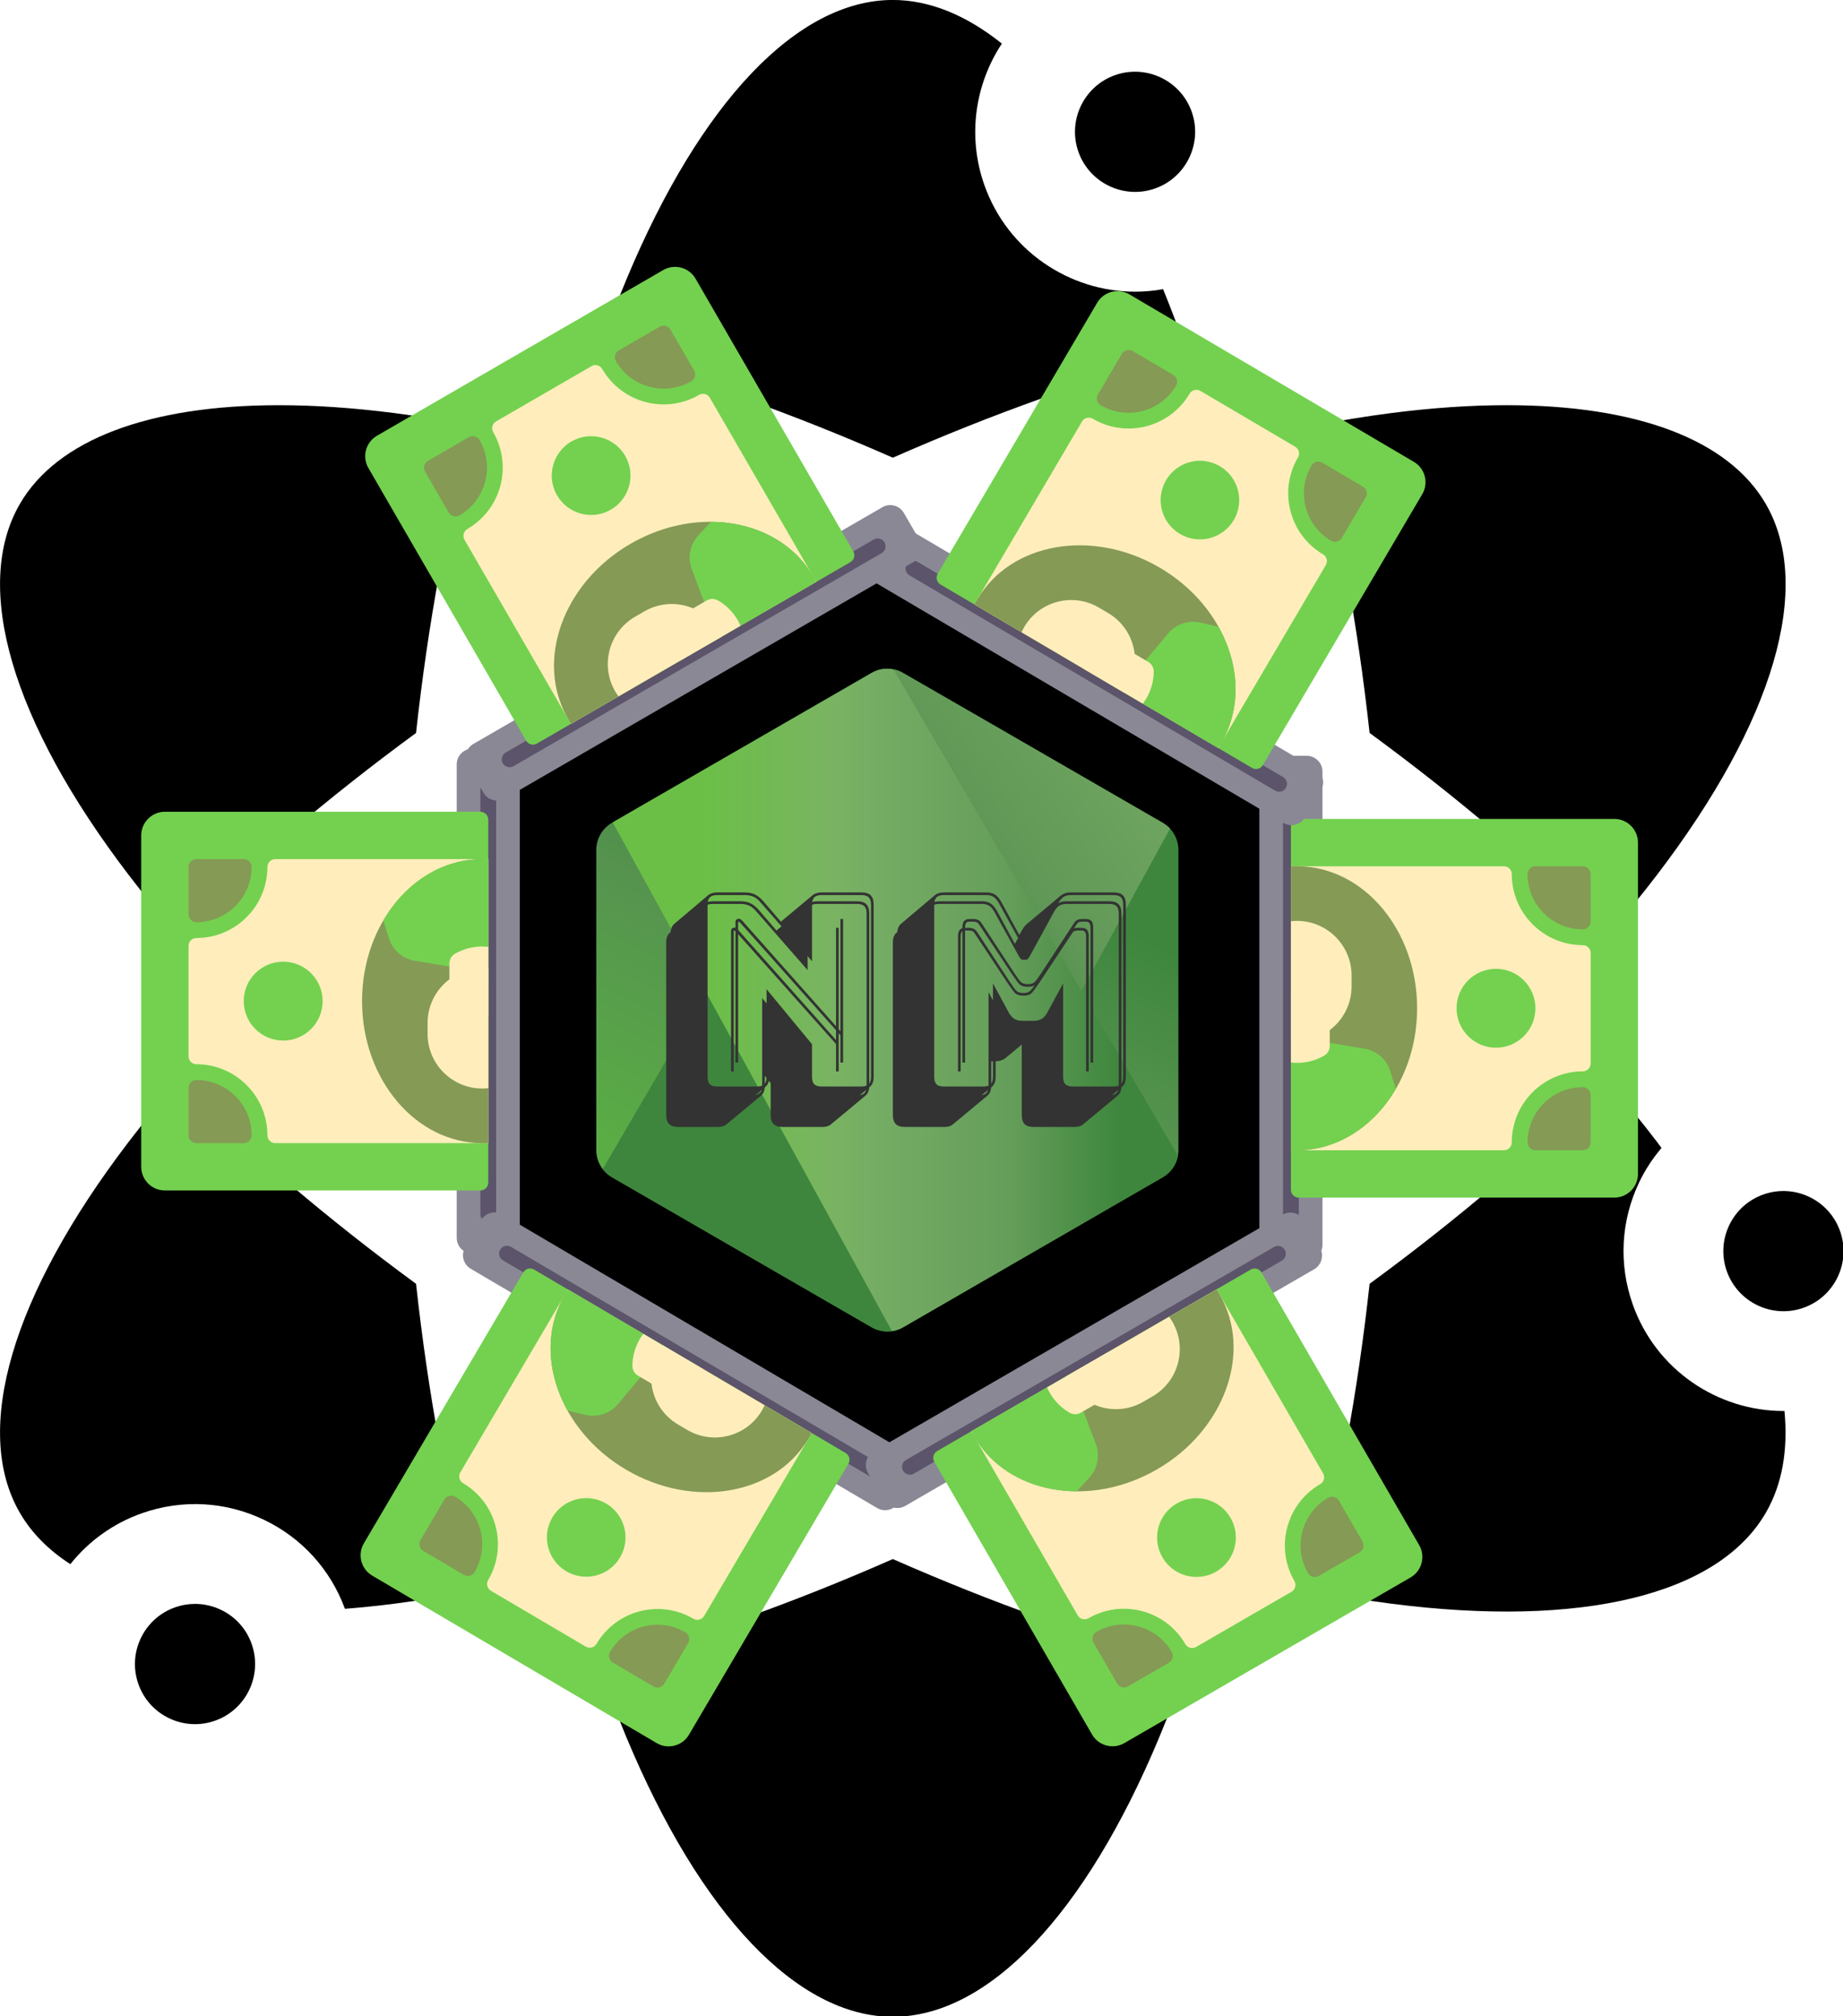 <?xml version="1.0" encoding="utf-8"?> <svg viewBox="79.16 55.526 343.95 376.194" xmlns="http://www.w3.org/2000/svg" xmlns:bx="https://boxy-svg.com"> <defs> <clipPath id="a"> <path d="m239.03 226.605-42.13 24.317a5.085 5.085 0 0 0-2.546 4.406v48.668c0 1.817.968 3.496 2.546 4.406l42.133 24.336a5.1 5.1 0 0 0 5.09 0l42.126-24.336a5.096 5.096 0 0 0 2.54-4.406v-48.668c0-1.816-.97-3.496-2.55-4.406l-42.12-24.317a5.123 5.123 0 0 0-5.1 0"/> </clipPath> <linearGradient id="b" x1="271.97" x2="211.104" y1="217.606" y2="341.772" gradientUnits="userSpaceOnUse"> <stop offset="0.3" stop-color="#3e863d"/> <stop offset="0.5" stop-color="#55934f"/> <stop offset="0.8" stop-color="#5aad45"/> </linearGradient> <clipPath id="c"> <path d="M195.398 307.086c.403.523.907.976 1.5 1.316l36.14 20.875 6.02 3.46c.9.52 1.926.74 2.934.665.336-.027.672-.09 1-.183l44.434-81.36c-.34-.37-.738-.68-1.184-.94l-27.586-15.93-14.582-8.39a5.318 5.318 0 0 0-1.32-.53zm0 0"/> </clipPath> <linearGradient id="d" x1="186.484" x2="297.349" y1="321.381" y2="239.465" gradientUnits="userSpaceOnUse"> <stop offset="0.57" stop-color="#3e863d"/> <stop offset="0.72" stop-color="#619857"/> <stop offset="1" stop-color="#76ac64"/> </linearGradient> <clipPath id="e"> <path d="M241.066 225.953a5.14 5.14 0 0 0-2.035.652l-42.01 24.247 45.3 82.51c.63-.09 1.25-.3 1.81-.624l42.13-24.336a5.105 5.105 0 0 0 2.46-3.476l-46.18-78.89a5.29 5.29 0 0 0-1.03-.102l-.42.02"/> </clipPath> <linearGradient id="f" x1="197.051" x2="288.72" y1="279.652" y2="279.652" gradientUnits="userSpaceOnUse"> <stop offset="0.16" stop-color="#6bbf47"/> <stop offset="0.38" stop-color="#79b461"/> <stop offset="0.47" stop-color="#75ac64"/> <stop offset="0.7" stop-color="#659e5a"/> <stop offset="0.9" stop-color="#3e863d"/> </linearGradient> <filter id="duotone-filter-0" x="-500%" y="-500%" width="1000%" height="1000%" bx:preset="duotone 1 rgb(189,11,145) rgb(252,187,13) 1"> <feColorMatrix type="matrix" result="grayscale" values="1 0 0 0 0 1 0 0 0 0 1 0 0 0 0 0 0 0 1 0"/> <feComponentTransfer color-interpolation-filters="sRGB"> <feFuncR type="gamma" exponent="1.5" amplitude="1" offset="0"/> <feFuncG type="gamma" exponent="1.5" amplitude="1" offset="0"/> <feFuncB type="gamma" exponent="1.5" amplitude="1" offset="0"/> </feComponentTransfer> <feComponentTransfer color-interpolation-filters="sRGB" result="duotone"> <feFuncR type="table" tableValues="0.741 0.988"/> <feFuncG type="table" tableValues="0.043 0.733"/> <feFuncB type="table" tableValues="0.569 0.051"/> <feFuncA type="table" tableValues="0 1"/> </feComponentTransfer> </filter> <filter id="hue-rotate-filter-0" x="-500%" y="-500%" width="1000%" height="1000%" bx:preset="hue-rotate 1 90"> <feColorMatrix type="hueRotate" values="90"/> </filter> <filter id="posterize-filter-0" x="-500%" y="-500%" width="1000%" height="1000%" bx:preset="posterize 1 r 3 0.9"> <feColorMatrix type="saturate" values="0.9"/> <feComponentTransfer> <feFuncR type="discrete" tableValues="0 0.333 0.667 1"/> <feFuncG type="discrete" tableValues=""/> <feFuncB type="discrete" tableValues=""/> </feComponentTransfer> </filter> <filter id="duotone-filter-1" x="-500%" y="-500%" width="1000%" height="1000%" bx:preset="duotone 1 rgb(189,11,145) rgb(252,187,13) 1"> <feColorMatrix type="matrix" result="grayscale" values="1 0 0 0 0 1 0 0 0 0 1 0 0 0 0 0 0 0 1 0"/> <feComponentTransfer color-interpolation-filters="sRGB"> <feFuncR type="gamma" exponent="1.5" amplitude="1" offset="0"/> <feFuncG type="gamma" exponent="1.5" amplitude="1" offset="0"/> <feFuncB type="gamma" exponent="1.5" amplitude="1" offset="0"/> </feComponentTransfer> <feComponentTransfer color-interpolation-filters="sRGB" result="duotone"> <feFuncR type="table" tableValues="0.741 0.988"/> <feFuncG type="table" tableValues="0.043 0.733"/> <feFuncB type="table" tableValues="0.569 0.051"/> <feFuncA type="table" tableValues="0 1"/> </feComponentTransfer> </filter> <filter id="point-light-filter-0" primitiveUnits="objectBoundingBox" x="-500%" y="-500%" width="1000%" height="1000%" bx:preset="point-light 1 0.5 0.5 0.5 70 1 0.2 0 #ffffff"> <feSpecularLighting result="specular-lighting" lighting-color="#ffffff" specularConstant="1" specularExponent="70"> <fePointLight x="0.5" y="0.5" z="0.5"/> </feSpecularLighting> <feDiffuseLighting result="diffuse-lighting" lighting-color="#ffffff" diffuseConstant="0.2"> <fePointLight x="0.5" y="0.5" z="0.5"/> </feDiffuseLighting> <feMerge result="lighting"> <feMergeNode in="diffuse-lighting"/> <feMergeNode in="specular-lighting"/> </feMerge> <feComposite in="SourceGraphic" in2="lighting" operator="arithmetic" k1="1" k2="0" k3="0" k4="0"/> </filter> </defs> <g transform="matrix(1.267, 0, 0, 1.267, 53.634, 78.514)" style=""> <g transform="matrix(1, 0, 0, 1, 7.424, -18.149)"> <g> <path d="M108.026,211.212c-6.086-3.514-12.016-7.161-17.772-10.916c1.617,10.768,3.752,21.044,6.358,30.686 c9.658-2.566,19.632-5.857,29.772-9.844C120.248,218.028,114.118,214.729,108.026,211.212z"/> <path d="M100.895,245.031c1.29,3.744,2.657,7.365,4.108,10.839c10.913,26.138,25.212,41.13,39.23,41.13 s28.317-14.992,39.23-41.13c1.45-3.474,2.818-7.094,4.108-10.839c-14.007-3.757-28.595-8.95-43.338-15.438 C129.49,236.081,114.901,241.274,100.895,245.031z"/> <path d="M162.082,221.137c10.14,3.987,20.113,7.279,29.772,9.844c2.606-9.641,4.741-19.918,6.358-30.686 c-5.755,3.755-11.685,7.402-17.772,10.916C174.347,214.729,168.217,218.028,162.082,221.137z"/> <path d="M249.514,137.753c2.594-2.985,5.038-5.975,7.318-8.964c17.181-22.521,23.014-42.399,16.004-54.54 c-5.493-9.516-19.053-14.576-38.186-14.576c-5.277,0-10.975,0.384-17.049,1.166c-3.733,0.481-7.553,1.107-11.44,1.862 c3.749,14.005,6.545,29.232,8.298,45.239C227.45,117.465,239.257,127.502,249.514,137.753z"/> <path d="M239.492,148.5c-7.053-7.083-14.904-14.075-23.429-20.864c0.375,6.869,0.583,13.829,0.583,20.864 c0,7.035-0.209,13.995-0.583,20.864C224.587,162.575,232.439,155.583,239.492,148.5z"/> <path d="M38.95,137.754c10.257-10.251,22.064-20.288,35.054-29.812c1.753-16.007,4.549-31.234,8.298-45.239 c-3.887-0.755-7.707-1.381-11.44-1.862c-6.071-0.782-11.772-1.167-17.048-1.167c-19.135,0-32.692,5.06-38.186,14.576 c-7.009,12.141-1.177,32.019,16.004,54.54C33.912,131.779,36.356,134.769,38.95,137.754z"/> <path d="M48.974,148.5c7.052,7.083,14.904,14.075,23.429,20.864c-0.375-6.869-0.583-13.829-0.583-20.864 c0-7.035,0.209-13.995,0.583-20.864C63.878,134.425,56.026,141.417,48.974,148.5z"/> <path d="M180.439,85.788c6.086,3.514,12.016,7.161,17.772,10.916c-1.617-10.768-3.752-21.044-6.358-30.686 c-9.658,2.566-19.632,5.857-29.772,9.844C168.217,78.972,174.347,82.271,180.439,85.788z"/> <path d="M126.384,75.863c-10.14-3.987-20.113-7.279-29.772-9.844c-2.606,9.641-4.741,19.918-6.358,30.686 c5.755-3.755,11.685-7.402,17.772-10.916C114.118,82.271,120.248,78.972,126.384,75.863z"/> <path d="M137.61,129.7c-10.366,3.652-15.828,15.057-12.177,25.423c1.769,5.022,5.388,9.054,10.189,11.355 c4.805,2.299,10.212,2.591,15.234,0.822c5.022-1.769,9.054-5.388,11.355-10.189c2.3-4.803,2.592-10.212,0.822-15.234 C159.38,131.511,147.974,126.044,137.61,129.7z"/> <path d="M173.093,98.513c-9.586-5.535-19.25-10.533-28.86-14.987c-9.611,4.454-19.274,9.453-28.86,14.987 c-9.58,5.531-18.75,11.39-27.408,17.482c-0.949,10.556-1.452,21.43-1.452,32.505s0.503,21.949,1.452,32.505 c8.658,6.092,17.828,11.951,27.408,17.482c9.586,5.535,19.25,10.533,28.86,14.987c9.611-4.454,19.274-9.453,28.86-14.987 c9.58-5.531,18.75-11.39,27.408-17.482c0.949-10.556,1.453-21.43,1.453-32.505s-0.503-21.949-1.453-32.505 C191.843,109.903,182.673,104.044,173.093,98.513z M155.739,181.158c-3.764,1.326-7.655,1.985-11.532,1.985 c-5.107,0-10.189-1.144-14.93-3.415c-8.341-3.995-14.628-10.999-17.702-19.723c-6.343-18.007,3.146-37.819,21.152-44.164 c18.007-6.342,37.819,3.145,44.164,21.152C183.235,155.001,173.747,174.813,155.739,181.158z"/> <path d="M182.855,27.763c4.603-1.621,7.029-6.686,5.407-11.288c-1.621-4.604-6.689-7.029-11.288-5.407 c-4.603,1.621-7.029,6.686-5.407,11.288C173.19,26.959,178.256,29.385,182.855,27.763z"/> <path d="M187.571,51.969c-1.113-3.231-2.296-6.349-3.528-9.381c-1.371,0.245-2.744,0.372-4.105,0.372 c-9.71,0-18.822-6.056-22.227-15.722c-0.001,0-0.001,0-0.001,0c-2.544-7.221-1.34-14.868,2.585-20.813 C155.037,2.221,149.615,0,144.233,0c-14.018,0-28.317,14.992-39.23,41.13c-1.45,3.474-2.818,7.094-4.108,10.839 c14.007,3.757,28.595,8.95,43.338,15.438C158.975,60.919,173.564,55.726,187.571,51.969z"/> <path d="M45.273,237.07c-1.211-0.581-2.511-0.873-3.817-0.873c-0.991,0-1.985,0.168-2.947,0.507 c-4.603,1.621-7.028,6.685-5.406,11.288c0.785,2.23,2.392,4.021,4.524,5.041c2.134,1.023,4.536,1.152,6.763,0.366 c4.603-1.621,7.029-6.685,5.407-11.288C49.013,239.881,47.406,238.09,45.273,237.07z"/> <path d="M38.951,159.247c-2.594,2.985-5.038,5.975-7.318,8.964c-17.181,22.521-23.014,42.399-16.004,54.54 c1.718,2.976,4.232,5.51,7.453,7.594c2.657-3.329,6.241-5.981,10.546-7.498c5.931-2.089,12.32-1.744,17.994,0.972 c5.57,2.669,9.78,7.317,11.909,13.101c2.38-0.188,4.821-0.436,7.333-0.759c3.733-0.481,7.553-1.107,11.44-1.862 c-3.749-14.005-6.545-29.232-8.298-45.239C61.015,179.535,49.208,169.498,38.951,159.247z"/> <path d="M283.764,181.307c-1.622-4.603-6.686-7.03-11.288-5.406c-2.23,0.785-4.021,2.392-5.041,4.524 c-1.022,2.132-1.152,4.534-0.366,6.763c1.621,4.604,6.688,7.026,11.288,5.407c2.23-0.785,4.021-2.392,5.041-4.525 C284.42,185.939,284.55,183.536,283.764,181.307z"/> <path d="M275.438,207.792c-9.71,0-18.821-6.055-22.227-15.722c-2.09-5.932-1.743-12.321,0.973-17.993 c0.88-1.837,1.994-3.508,3.273-5.024c-0.212-0.282-0.408-0.56-0.624-0.843c-2.28-2.989-4.724-5.979-7.318-8.964 c-10.257,10.251-22.064,20.288-35.054,29.812c-1.753,16.007-4.549,31.234-8.298,45.239c3.887,0.755,7.707,1.381,11.44,1.862 c28.095,3.618,48.226-1.27,55.235-13.409c2.396-4.149,3.279-9.208,2.732-14.963C275.525,207.787,275.481,207.792,275.438,207.792 z"/> </g> </g> </g> <g style="" transform="matrix(3.259, 0, 0, 3.259, -770.424, -595.063)"> <g clip-path="url(#a)" transform="matrix(0.353, 0, 0, 0.353, 226.227, 158.159)"> <path fill="url(#b)" d="m331.363 246.793-118.715-58.19-60.87 124.174L270.49 370.97zm0 0"/> </g> <g clip-path="url(#c)" transform="matrix(0.353, 0, 0, 0.353, 226.227, 158.159)"> <path fill="url(#d)" d="m144.07 264.004 83.825 113.453 110.86-81.906-83.83-113.45zm0 0"/> </g> <g clip-path="url(#e)" transform="matrix(0.353, 0, 0, 0.353, 226.227, 158.159)"> <path fill="url(#f)" d="M197.02 225.934v107.43h91.683v-107.43zm0 0"/> </g> </g> <g transform="matrix(0, 0.184, -0.184, 0, 187.945, 195.21)" style="filter: url(#duotone-filter-0); mix-blend-mode: darken;"> <g> <path style="fill:#8A8895;" d="M496,128H16c-8.837,0-16-7.163-16-16V80c0-8.837,7.163-16,16-16h480c8.837,0,16,7.163,16,16v32 C512,120.837,504.837,128,496,128z"/> </g> <g> <g> <path style="fill:#5C546A;" d="M472,104H40c-4.422,0-8-3.582-8-8s3.578-8,8-8h432c4.422,0,8,3.582,8,8S476.422,104,472,104z"/> </g> </g> <g> <path style="fill:#73D14F;" d="M440,96c-4.422,0-363.578,0-368,0s-8,3.582-8,8v320c0,13.234,10.766,24,24,24h336 c13.234,0,24-10.766,24-24V104C448,99.582,444.422,96,440,96z"/> </g> <g> <path style="fill:#FFEEBB;" d="M112,312c0,4.418,3.578,8,8,8c39.703,0,72,32.301,72,72c0,4.418,3.578,8,8,8h112 c4.422,0,8-3.582,8-8c0-39.699,32.297-72,72-72c4.422,0,8-3.582,8-8V96H112V312z"/> </g> <g> <g> <path style="fill:#859A55;" d="M120,336c-4.422,0-8,3.582-8,8v48c0,4.418,3.578,8,8,8h48c4.422,0,8-3.582,8-8 C176,361.121,150.875,336,120,336z"/> </g> <g> <path style="fill:#859A55;" d="M392,336c-30.875,0-56,25.121-56,56c0,4.418,3.578,8,8,8h48c4.422,0,8-3.582,8-8v-48 C400,339.582,396.422,336,392,336z"/> </g> </g> <g> <circle style="fill:#73D14F;" cx="256" cy="304" r="40"/> </g> <g> <g> <path style="fill:#859A55;" d="M112.367,96c-0.122,2.052-0.367,4.076-0.367,6.154C112,169.447,176.471,224,256,224 s144-54.553,144-121.846c0-2.078,0.122-4.102,0-6.154H112.367z"/> </g> <g> <path style="fill:#73D14F;" d="M112.228,96c-0.121,2.042-0.228,4.086-0.228,6.154c0,41.599,24.676,78.287,62.277,100.271 l17.883-5.571c11.977-3.731,20.833-13.889,22.895-26.264l7.713-46.282c0-12.235-1.158,0,11.077,0V96H112.228z"/> </g> <g> <path style="fill:#FFEEBB;" d="M201.02,96c-0.225,2.026-0.405,4.067-0.405,6.154c0,9.954,2.626,19.294,7.223,27.367 c2.03,3.565,5.73,5.866,9.833,5.866L256,135.384l11.077-22.154L271.385,96H201.02z"/> </g> <g> <path style="fill:#FFEEBB;" d="M223.132,96c-0.225,2.023-0.363,4.072-0.363,6.154c0,30.537,24.848,55.385,55.385,55.385h11.077 c30.537,0,55.384-24.848,55.384-55.385c0-2.082-0.138-4.131-0.363-6.154H223.132z"/> </g> </g> </g> <g transform="matrix(0, -0.184, 0.184, 0, 302.413, 290.751)" style="filter: url(#duotone-filter-0); mix-blend-mode: darken;"> <g> <path style="fill:#8A8895;" d="M496,128H16c-8.837,0-16-7.163-16-16V80c0-8.837,7.163-16,16-16h480c8.837,0,16,7.163,16,16v32 C512,120.837,504.837,128,496,128z"/> </g> <g> <g> <path style="fill:#5C546A;" d="M472,104H40c-4.422,0-8-3.582-8-8s3.578-8,8-8h432c4.422,0,8,3.582,8,8S476.422,104,472,104z"/> </g> </g> <g> <path style="fill:#73D14F;" d="M440,96c-4.422,0-363.578,0-368,0s-8,3.582-8,8v320c0,13.234,10.766,24,24,24h336 c13.234,0,24-10.766,24-24V104C448,99.582,444.422,96,440,96z"/> </g> <g> <path style="fill:#FFEEBB;" d="M112,312c0,4.418,3.578,8,8,8c39.703,0,72,32.301,72,72c0,4.418,3.578,8,8,8h112 c4.422,0,8-3.582,8-8c0-39.699,32.297-72,72-72c4.422,0,8-3.582,8-8V96H112V312z"/> </g> <g> <g> <path style="fill:#859A55;" d="M120,336c-4.422,0-8,3.582-8,8v48c0,4.418,3.578,8,8,8h48c4.422,0,8-3.582,8-8 C176,361.121,150.875,336,120,336z"/> </g> <g> <path style="fill:#859A55;" d="M392,336c-30.875,0-56,25.121-56,56c0,4.418,3.578,8,8,8h48c4.422,0,8-3.582,8-8v-48 C400,339.582,396.422,336,392,336z"/> </g> </g> <g> <circle style="fill:#73D14F;" cx="256" cy="304" r="40"/> </g> <g> <g> <path style="fill:#859A55;" d="M112.367,96c-0.122,2.052-0.367,4.076-0.367,6.154C112,169.447,176.471,224,256,224 s144-54.553,144-121.846c0-2.078,0.122-4.102,0-6.154H112.367z"/> </g> <g> <path style="fill:#73D14F;" d="M112.228,96c-0.121,2.042-0.228,4.086-0.228,6.154c0,41.599,24.676,78.287,62.277,100.271 l17.883-5.571c11.977-3.731,20.833-13.889,22.895-26.264l7.713-46.282c0-12.235-1.158,0,11.077,0V96H112.228z"/> </g> <g> <path style="fill:#FFEEBB;" d="M201.02,96c-0.225,2.026-0.405,4.067-0.405,6.154c0,9.954,2.626,19.294,7.223,27.367 c2.03,3.565,5.73,5.866,9.833,5.866L256,135.384l11.077-22.154L271.385,96H201.02z"/> </g> <g> <path style="fill:#FFEEBB;" d="M223.132,96c-0.225,2.023-0.363,4.072-0.363,6.154c0,30.537,24.848,55.385,55.385,55.385h11.077 c30.537,0,55.384-24.848,55.384-55.385c0-2.082-0.138-4.131-0.363-6.154H223.132z"/> </g> </g> </g> <g transform="matrix(-0.158, -0.093, 0.093, -0.158, 315.272, 220.672)" style="filter: url(#hue-rotate-filter-0); mix-blend-mode: darken;"> <g> <path style="fill:#8A8895;" d="M496,128H16c-8.837,0-16-7.163-16-16V80c0-8.837,7.163-16,16-16h480c8.837,0,16,7.163,16,16v32 C512,120.837,504.837,128,496,128z"/> </g> <g> <g> <path style="fill:#5C546A;" d="M472,104H40c-4.422,0-8-3.582-8-8s3.578-8,8-8h432c4.422,0,8,3.582,8,8S476.422,104,472,104z"/> </g> </g> <g> <path style="fill:#73D14F;" d="M440,96c-4.422,0-363.578,0-368,0s-8,3.582-8,8v320c0,13.234,10.766,24,24,24h336 c13.234,0,24-10.766,24-24V104C448,99.582,444.422,96,440,96z"/> </g> <g> <path style="fill:#FFEEBB;" d="M112,312c0,4.418,3.578,8,8,8c39.703,0,72,32.301,72,72c0,4.418,3.578,8,8,8h112 c4.422,0,8-3.582,8-8c0-39.699,32.297-72,72-72c4.422,0,8-3.582,8-8V96H112V312z"/> </g> <g> <g> <path style="fill:#859A55;" d="M120,336c-4.422,0-8,3.582-8,8v48c0,4.418,3.578,8,8,8h48c4.422,0,8-3.582,8-8 C176,361.121,150.875,336,120,336z"/> </g> <g> <path style="fill:#859A55;" d="M392,336c-30.875,0-56,25.121-56,56c0,4.418,3.578,8,8,8h48c4.422,0,8-3.582,8-8v-48 C400,339.582,396.422,336,392,336z"/> </g> </g> <g> <circle style="fill:#73D14F;" cx="256" cy="304" r="40"/> </g> <g> <g> <path style="fill:#859A55;" d="M112.367,96c-0.122,2.052-0.367,4.076-0.367,6.154C112,169.447,176.471,224,256,224 s144-54.553,144-121.846c0-2.078,0.122-4.102,0-6.154H112.367z"/> </g> <g> <path style="fill:#73D14F;" d="M112.228,96c-0.121,2.042-0.228,4.086-0.228,6.154c0,41.599,24.676,78.287,62.277,100.271 l17.883-5.571c11.977-3.731,20.833-13.889,22.895-26.264l7.713-46.282c0-12.235-1.158,0,11.077,0V96H112.228z"/> </g> <g> <path style="fill:#FFEEBB;" d="M201.02,96c-0.225,2.026-0.405,4.067-0.405,6.154c0,9.954,2.626,19.294,7.223,27.367 c2.03,3.565,5.73,5.866,9.833,5.866L256,135.384l11.077-22.154L271.385,96H201.02z"/> </g> <g> <path style="fill:#FFEEBB;" d="M223.132,96c-0.225,2.023-0.363,4.072-0.363,6.154c0,30.537,24.848,55.385,55.385,55.385h11.077 c30.537,0,55.384-24.848,55.384-55.385c0-2.082-0.138-4.131-0.363-6.154H223.132z"/> </g> </g> </g> <g transform="matrix(0.158, 0.093, -0.093, 0.158, 176.385, 270.538)" style="filter: url(#hue-rotate-filter-0); mix-blend-mode: darken;"> <g> <path style="fill:#8A8895;" d="M496,128H16c-8.837,0-16-7.163-16-16V80c0-8.837,7.163-16,16-16h480c8.837,0,16,7.163,16,16v32 C512,120.837,504.837,128,496,128z"/> </g> <g> <g> <path style="fill:#5C546A;" d="M472,104H40c-4.422,0-8-3.582-8-8s3.578-8,8-8h432c4.422,0,8,3.582,8,8S476.422,104,472,104z"/> </g> </g> <g> <path style="fill:#73D14F;" d="M440,96c-4.422,0-363.578,0-368,0s-8,3.582-8,8v320c0,13.234,10.766,24,24,24h336 c13.234,0,24-10.766,24-24V104C448,99.582,444.422,96,440,96z"/> </g> <g> <path style="fill:#FFEEBB;" d="M112,312c0,4.418,3.578,8,8,8c39.703,0,72,32.301,72,72c0,4.418,3.578,8,8,8h112 c4.422,0,8-3.582,8-8c0-39.699,32.297-72,72-72c4.422,0,8-3.582,8-8V96H112V312z"/> </g> <g> <g> <path style="fill:#859A55;" d="M120,336c-4.422,0-8,3.582-8,8v48c0,4.418,3.578,8,8,8h48c4.422,0,8-3.582,8-8 C176,361.121,150.875,336,120,336z"/> </g> <g> <path style="fill:#859A55;" d="M392,336c-30.875,0-56,25.121-56,56c0,4.418,3.578,8,8,8h48c4.422,0,8-3.582,8-8v-48 C400,339.582,396.422,336,392,336z"/> </g> </g> <g> <circle style="fill:#73D14F;" cx="256" cy="304" r="40"/> </g> <g> <g> <path style="fill:#859A55;" d="M112.367,96c-0.122,2.052-0.367,4.076-0.367,6.154C112,169.447,176.471,224,256,224 s144-54.553,144-121.846c0-2.078,0.122-4.102,0-6.154H112.367z"/> </g> <g> <path style="fill:#73D14F;" d="M112.228,96c-0.121,2.042-0.228,4.086-0.228,6.154c0,41.599,24.676,78.287,62.277,100.271 l17.883-5.571c11.977-3.731,20.833-13.889,22.895-26.264l7.713-46.282c0-12.235-1.158,0,11.077,0V96H112.228z"/> </g> <g> <path style="fill:#FFEEBB;" d="M201.02,96c-0.225,2.026-0.405,4.067-0.405,6.154c0,9.954,2.626,19.294,7.223,27.367 c2.03,3.565,5.73,5.866,9.833,5.866L256,135.384l11.077-22.154L271.385,96H201.02z"/> </g> <g> <path style="fill:#FFEEBB;" d="M223.132,96c-0.225,2.023-0.363,4.072-0.363,6.154c0,30.537,24.848,55.385,55.385,55.385h11.077 c30.537,0,55.384-24.848,55.384-55.385c0-2.082-0.138-4.131-0.363-6.154H223.132z"/> </g> </g> </g> <g transform="matrix(0.159, -0.092, 0.092, 0.159, 233.779, 317.619)" style="filter: url(#posterize-filter-0); mix-blend-mode: darken;"> <g> <path style="fill:#8A8895;" d="M496,128H16c-8.837,0-16-7.163-16-16V80c0-8.837,7.163-16,16-16h480c8.837,0,16,7.163,16,16v32 C512,120.837,504.837,128,496,128z"/> </g> <g> <g> <path style="fill:#5C546A;" d="M472,104H40c-4.422,0-8-3.582-8-8s3.578-8,8-8h432c4.422,0,8,3.582,8,8S476.422,104,472,104z"/> </g> </g> <g> <path style="fill:#73D14F;" d="M440,96c-4.422,0-363.578,0-368,0s-8,3.582-8,8v320c0,13.234,10.766,24,24,24h336 c13.234,0,24-10.766,24-24V104C448,99.582,444.422,96,440,96z"/> </g> <g> <path style="fill:#FFEEBB;" d="M112,312c0,4.418,3.578,8,8,8c39.703,0,72,32.301,72,72c0,4.418,3.578,8,8,8h112 c4.422,0,8-3.582,8-8c0-39.699,32.297-72,72-72c4.422,0,8-3.582,8-8V96H112V312z"/> </g> <g> <g> <path style="fill:#859A55;" d="M120,336c-4.422,0-8,3.582-8,8v48c0,4.418,3.578,8,8,8h48c4.422,0,8-3.582,8-8 C176,361.121,150.875,336,120,336z"/> </g> <g> <path style="fill:#859A55;" d="M392,336c-30.875,0-56,25.121-56,56c0,4.418,3.578,8,8,8h48c4.422,0,8-3.582,8-8v-48 C400,339.582,396.422,336,392,336z"/> </g> </g> <g> <circle style="fill:#73D14F;" cx="256" cy="304" r="40"/> </g> <g> <g> <path style="fill:#859A55;" d="M112.367,96c-0.122,2.052-0.367,4.076-0.367,6.154C112,169.447,176.471,224,256,224 s144-54.553,144-121.846c0-2.078,0.122-4.102,0-6.154H112.367z"/> </g> <g> <path style="fill:#73D14F;" d="M112.228,96c-0.121,2.042-0.228,4.086-0.228,6.154c0,41.599,24.676,78.287,62.277,100.271 l17.883-5.571c11.977-3.731,20.833-13.889,22.895-26.264l7.713-46.282c0-12.235-1.158,0,11.077,0V96H112.228z"/> </g> <g> <path style="fill:#FFEEBB;" d="M201.02,96c-0.225,2.026-0.405,4.067-0.405,6.154c0,9.954,2.626,19.294,7.223,27.367 c2.03,3.565,5.73,5.866,9.833,5.866L256,135.384l11.077-22.154L271.385,96H201.02z"/> </g> <g> <path style="fill:#FFEEBB;" d="M223.132,96c-0.225,2.023-0.363,4.072-0.363,6.154c0,30.537,24.848,55.385,55.385,55.385h11.077 c30.537,0,55.384-24.848,55.384-55.385c0-2.082-0.138-4.131-0.363-6.154H223.132z"/> </g> </g> </g> <g transform="matrix(-0.159, 0.092, -0.092, -0.159, 258.149, 169.045)" style="filter: url(#posterize-filter-0); mix-blend-mode: darken;"> <g> <path style="fill:#8A8895;" d="M496,128H16c-8.837,0-16-7.163-16-16V80c0-8.837,7.163-16,16-16h480c8.837,0,16,7.163,16,16v32 C512,120.837,504.837,128,496,128z"/> </g> <g> <g> <path style="fill:#5C546A;" d="M472,104H40c-4.422,0-8-3.582-8-8s3.578-8,8-8h432c4.422,0,8,3.582,8,8S476.422,104,472,104z"/> </g> </g> <g> <path style="fill:#73D14F;" d="M440,96c-4.422,0-363.578,0-368,0s-8,3.582-8,8v320c0,13.234,10.766,24,24,24h336 c13.234,0,24-10.766,24-24V104C448,99.582,444.422,96,440,96z"/> </g> <g> <path style="fill:#FFEEBB;" d="M112,312c0,4.418,3.578,8,8,8c39.703,0,72,32.301,72,72c0,4.418,3.578,8,8,8h112 c4.422,0,8-3.582,8-8c0-39.699,32.297-72,72-72c4.422,0,8-3.582,8-8V96H112V312z"/> </g> <g> <g> <path style="fill:#859A55;" d="M120,336c-4.422,0-8,3.582-8,8v48c0,4.418,3.578,8,8,8h48c4.422,0,8-3.582,8-8 C176,361.121,150.875,336,120,336z"/> </g> <g> <path style="fill:#859A55;" d="M392,336c-30.875,0-56,25.121-56,56c0,4.418,3.578,8,8,8h48c4.422,0,8-3.582,8-8v-48 C400,339.582,396.422,336,392,336z"/> </g> </g> <g> <circle style="fill:#73D14F;" cx="256" cy="304" r="40"/> </g> <g> <g> <path style="fill:#859A55;" d="M112.367,96c-0.122,2.052-0.367,4.076-0.367,6.154C112,169.447,176.471,224,256,224 s144-54.553,144-121.846c0-2.078,0.122-4.102,0-6.154H112.367z"/> </g> <g> <path style="fill:#73D14F;" d="M112.228,96c-0.121,2.042-0.228,4.086-0.228,6.154c0,41.599,24.676,78.287,62.277,100.271 l17.883-5.571c11.977-3.731,20.833-13.889,22.895-26.264l7.713-46.282c0-12.235-1.158,0,11.077,0V96H112.228z"/> </g> <g> <path style="fill:#FFEEBB;" d="M201.02,96c-0.225,2.026-0.405,4.067-0.405,6.154c0,9.954,2.626,19.294,7.223,27.367 c2.03,3.565,5.73,5.866,9.833,5.866L256,135.384l11.077-22.154L271.385,96H201.02z"/> </g> <g> <path style="fill:#FFEEBB;" d="M223.132,96c-0.225,2.023-0.363,4.072-0.363,6.154c0,30.537,24.848,55.385,55.385,55.385h11.077 c30.537,0,55.384-24.848,55.384-55.385c0-2.082-0.138-4.131-0.363-6.154H223.132z"/> </g> </g> </g> <path d="M 216.932 229.043 L 235.184 249.577 L 235.184 228.646 L 235.68 228.646 L 235.68 255.43 L 235.184 255.43 L 235.184 250.321 L 216.436 229.291 Q 216.386 229.241 216.312 229.192 Q 216.237 229.142 216.188 229.142 Q 216.138 229.142 216.113 229.192 Q 216.088 229.241 216.088 229.291 L 216.088 255.43 L 215.592 255.43 L 215.592 229.192 Q 215.592 228.894 215.791 228.745 Q 215.989 228.596 216.188 228.596 Q 216.386 228.596 216.535 228.696 Q 216.684 228.795 216.932 229.043 Z M 219.61 259.894 Q 220.552 259.894 220.974 259.472 Q 221.396 259.051 221.396 258.108 L 221.396 241.74 L 229.877 252.008 L 229.877 258.108 Q 229.877 259.051 230.299 259.472 Q 230.72 259.894 231.663 259.894 L 239.103 259.894 Q 240.045 259.894 240.467 259.472 Q 240.888 259.051 240.888 258.108 L 240.888 225.968 Q 240.888 225.025 240.467 224.604 Q 240.045 224.182 239.103 224.182 L 231.663 224.182 Q 230.72 224.182 230.299 224.604 Q 229.877 225.025 229.877 225.968 L 229.877 236.532 L 220.255 225.521 Q 219.61 224.777 218.94 224.48 Q 218.271 224.182 217.328 224.182 L 212.17 224.182 Q 211.228 224.182 210.806 224.604 Q 210.384 225.025 210.384 225.968 L 210.384 258.108 Q 210.384 259.051 210.806 259.472 Q 211.228 259.894 212.17 259.894 Z M 221.197 259.944 L 214.749 265.3 Q 214.551 265.499 214.129 265.648 Q 213.708 265.796 213.212 265.796 L 205.772 265.796 Q 204.581 265.796 204.036 265.251 Q 203.49 264.705 203.49 263.515 L 203.49 231.374 Q 203.49 230.729 203.664 230.283 Q 203.837 229.836 204.184 229.539 L 210.583 224.132 Q 210.831 223.934 211.252 223.81 Q 211.674 223.686 212.17 223.686 L 217.328 223.686 Q 218.42 223.686 219.164 224.033 Q 219.908 224.38 220.652 225.174 L 224.074 229.142 L 230.076 224.132 Q 230.324 223.934 230.745 223.81 Q 231.167 223.686 231.663 223.686 L 239.103 223.686 Q 240.293 223.686 240.839 224.232 Q 241.384 224.777 241.384 225.968 L 241.384 258.108 Q 241.384 258.753 241.211 259.2 Q 241.037 259.646 240.69 259.944 L 234.242 265.3 Q 234.044 265.499 233.622 265.648 Q 233.2 265.796 232.704 265.796 L 225.264 265.796 Q 224.074 265.796 223.528 265.251 Q 222.983 264.705 222.983 263.515 L 222.983 257.612 L 221.892 256.273 L 221.892 258.108 Q 221.892 258.753 221.718 259.2 Q 221.544 259.646 221.197 259.944 Z M 270.145 240.798 Q 271.038 240.798 271.435 240.401 Q 271.832 240.004 272.675 238.715 L 278.726 229.489 Q 279.024 228.993 279.396 228.82 Q 279.768 228.646 280.165 228.646 L 281.008 228.646 Q 281.702 228.646 282.025 229.018 Q 282.347 229.39 282.347 230.184 L 282.347 255.43 L 281.851 255.43 L 281.851 230.184 Q 281.851 229.787 281.677 229.464 Q 281.504 229.142 281.008 229.142 L 280.264 229.142 Q 279.917 229.142 279.669 229.241 Q 279.421 229.34 279.123 229.836 L 273.072 238.963 Q 272.179 240.302 271.708 240.798 Q 271.237 241.294 270.145 241.294 Q 269.054 241.294 268.583 240.798 Q 268.112 240.302 267.219 238.963 L 261.168 229.836 Q 260.87 229.34 260.597 229.241 Q 260.325 229.142 259.977 229.142 L 259.233 229.142 Q 258.737 229.142 258.589 229.464 Q 258.44 229.787 258.44 230.184 L 258.44 255.43 L 257.944 255.43 L 257.944 230.184 Q 257.944 229.39 258.266 229.018 Q 258.589 228.646 259.233 228.646 L 260.077 228.646 Q 260.473 228.646 260.87 228.82 Q 261.267 228.993 261.565 229.489 L 267.616 238.715 Q 268.459 240.004 268.856 240.401 Q 269.253 240.798 270.145 240.798 Z M 261.862 259.894 Q 262.805 259.894 263.226 259.472 Q 263.648 259.051 263.648 258.108 L 263.648 240.649 L 266.574 246.056 Q 267.021 246.899 267.641 247.271 Q 268.261 247.643 269.203 247.643 L 271.187 247.643 Q 272.129 247.643 272.749 247.271 Q 273.369 246.899 273.816 246.056 L 276.742 240.649 L 276.742 258.108 Q 276.742 259.051 277.164 259.472 Q 277.585 259.894 278.528 259.894 L 286.166 259.894 Q 287.109 259.894 287.53 259.472 Q 287.952 259.051 287.952 258.108 L 287.952 225.968 Q 287.952 225.025 287.53 224.604 Q 287.109 224.182 286.166 224.182 L 278.131 224.182 Q 277.337 224.182 276.817 224.529 Q 276.296 224.876 275.849 225.67 L 271.435 233.755 Q 271.187 234.201 271.013 234.4 Q 270.84 234.598 270.542 234.598 L 270.096 234.598 Q 269.798 234.598 269.625 234.4 Q 269.451 234.201 269.203 233.755 L 264.739 225.67 Q 264.293 224.876 263.772 224.529 Q 263.251 224.182 262.457 224.182 L 254.472 224.182 Q 253.529 224.182 253.108 224.604 Q 252.686 225.025 252.686 225.968 L 252.686 258.108 Q 252.686 259.051 253.108 259.472 Q 253.529 259.894 254.472 259.894 Z M 263.449 259.944 L 257.001 265.3 Q 256.803 265.499 256.381 265.648 Q 255.96 265.796 255.464 265.796 L 248.073 265.796 Q 246.883 265.796 246.337 265.251 Q 245.792 264.705 245.792 263.515 L 245.792 231.374 Q 245.792 230.729 245.965 230.283 Q 246.139 229.836 246.486 229.539 L 252.885 224.132 Q 253.133 223.934 253.554 223.81 Q 253.976 223.686 254.472 223.686 L 262.457 223.686 Q 263.4 223.686 264.02 224.083 Q 264.64 224.48 265.185 225.422 L 268.558 231.622 L 269.005 230.828 Q 269.203 230.481 269.426 230.159 Q 269.649 229.836 269.897 229.638 L 276.296 224.281 Q 276.693 223.984 277.114 223.835 Q 277.536 223.686 278.131 223.686 L 286.166 223.686 Q 287.357 223.686 287.902 224.232 Q 288.448 224.777 288.448 225.968 L 288.448 258.108 Q 288.448 258.753 288.274 259.2 Q 288.101 259.646 287.753 259.944 L 281.305 265.3 Q 281.107 265.499 280.685 265.648 Q 280.264 265.796 279.768 265.796 L 272.129 265.796 Q 270.889 265.796 270.369 265.251 Q 269.848 264.705 269.848 263.515 L 269.848 250.42 L 266.921 252.851 Q 266.525 253.198 266.004 253.372 Q 265.483 253.545 264.789 253.545 L 264.144 253.545 L 264.144 258.108 Q 264.144 258.753 263.97 259.2 Q 263.797 259.646 263.449 259.944 Z" transform="matrix(1, 0, 0, 1, 0, 0)" style="fill: rgb(51, 51, 51); white-space: pre; filter: url(#duotone-filter-1);"/> <path d="M 217.757 227.393 L 236.009 247.927 L 236.009 226.996 L 236.505 226.996 L 236.505 253.78 L 236.009 253.78 L 236.009 248.671 L 217.261 227.641 Q 217.211 227.591 217.137 227.542 Q 217.062 227.492 217.013 227.492 Q 216.963 227.492 216.938 227.542 Q 216.913 227.591 216.913 227.641 L 216.913 253.78 L 216.417 253.78 L 216.417 227.542 Q 216.417 227.244 216.616 227.095 Q 216.814 226.946 217.013 226.946 Q 217.211 226.946 217.36 227.046 Q 217.509 227.145 217.757 227.393 Z M 220.435 258.244 Q 221.377 258.244 221.799 257.822 Q 222.221 257.401 222.221 256.458 L 222.221 240.09 L 230.702 250.358 L 230.702 256.458 Q 230.702 257.401 231.124 257.822 Q 231.545 258.244 232.488 258.244 L 239.928 258.244 Q 240.87 258.244 241.292 257.822 Q 241.713 257.401 241.713 256.458 L 241.713 224.318 Q 241.713 223.375 241.292 222.954 Q 240.87 222.532 239.928 222.532 L 232.488 222.532 Q 231.545 222.532 231.124 222.954 Q 230.702 223.375 230.702 224.318 L 230.702 234.882 L 221.08 223.871 Q 220.435 223.127 219.765 222.83 Q 219.096 222.532 218.153 222.532 L 212.995 222.532 Q 212.053 222.532 211.631 222.954 Q 211.209 223.375 211.209 224.318 L 211.209 256.458 Q 211.209 257.401 211.631 257.822 Q 212.053 258.244 212.995 258.244 Z M 222.022 258.294 L 215.574 263.65 Q 215.376 263.849 214.954 263.998 Q 214.533 264.146 214.037 264.146 L 206.597 264.146 Q 205.406 264.146 204.861 263.601 Q 204.315 263.055 204.315 261.865 L 204.315 229.724 Q 204.315 229.079 204.489 228.633 Q 204.662 228.186 205.009 227.889 L 211.408 222.482 Q 211.656 222.284 212.077 222.16 Q 212.499 222.036 212.995 222.036 L 218.153 222.036 Q 219.245 222.036 219.989 222.383 Q 220.733 222.73 221.477 223.524 L 224.899 227.492 L 230.901 222.482 Q 231.149 222.284 231.57 222.16 Q 231.992 222.036 232.488 222.036 L 239.928 222.036 Q 241.118 222.036 241.664 222.582 Q 242.209 223.127 242.209 224.318 L 242.209 256.458 Q 242.209 257.103 242.036 257.55 Q 241.862 257.996 241.515 258.294 L 235.067 263.65 Q 234.869 263.849 234.447 263.998 Q 234.025 264.146 233.529 264.146 L 226.089 264.146 Q 224.899 264.146 224.353 263.601 Q 223.808 263.055 223.808 261.865 L 223.808 255.962 L 222.717 254.623 L 222.717 256.458 Q 222.717 257.103 222.543 257.55 Q 222.369 257.996 222.022 258.294 Z M 270.97 239.148 Q 271.863 239.148 272.26 238.751 Q 272.657 238.354 273.5 237.065 L 279.551 227.839 Q 279.849 227.343 280.221 227.17 Q 280.593 226.996 280.99 226.996 L 281.833 226.996 Q 282.527 226.996 282.85 227.368 Q 283.172 227.74 283.172 228.534 L 283.172 253.78 L 282.676 253.78 L 282.676 228.534 Q 282.676 228.137 282.502 227.814 Q 282.329 227.492 281.833 227.492 L 281.089 227.492 Q 280.742 227.492 280.494 227.591 Q 280.246 227.69 279.948 228.186 L 273.897 237.313 Q 273.004 238.652 272.533 239.148 Q 272.062 239.644 270.97 239.644 Q 269.879 239.644 269.408 239.148 Q 268.937 238.652 268.044 237.313 L 261.993 228.186 Q 261.695 227.69 261.422 227.591 Q 261.15 227.492 260.802 227.492 L 260.058 227.492 Q 259.562 227.492 259.414 227.814 Q 259.265 228.137 259.265 228.534 L 259.265 253.78 L 258.769 253.78 L 258.769 228.534 Q 258.769 227.74 259.091 227.368 Q 259.414 226.996 260.058 226.996 L 260.902 226.996 Q 261.298 226.996 261.695 227.17 Q 262.092 227.343 262.39 227.839 L 268.441 237.065 Q 269.284 238.354 269.681 238.751 Q 270.078 239.148 270.97 239.148 Z M 262.687 258.244 Q 263.63 258.244 264.051 257.822 Q 264.473 257.401 264.473 256.458 L 264.473 238.999 L 267.399 244.406 Q 267.846 245.249 268.466 245.621 Q 269.086 245.993 270.028 245.993 L 272.012 245.993 Q 272.954 245.993 273.574 245.621 Q 274.194 245.249 274.641 244.406 L 277.567 238.999 L 277.567 256.458 Q 277.567 257.401 277.989 257.822 Q 278.41 258.244 279.353 258.244 L 286.991 258.244 Q 287.934 258.244 288.355 257.822 Q 288.777 257.401 288.777 256.458 L 288.777 224.318 Q 288.777 223.375 288.355 222.954 Q 287.934 222.532 286.991 222.532 L 278.956 222.532 Q 278.162 222.532 277.642 222.879 Q 277.121 223.226 276.674 224.02 L 272.26 232.105 Q 272.012 232.551 271.838 232.75 Q 271.665 232.948 271.367 232.948 L 270.921 232.948 Q 270.623 232.948 270.45 232.75 Q 270.276 232.551 270.028 232.105 L 265.564 224.02 Q 265.118 223.226 264.597 222.879 Q 264.076 222.532 263.282 222.532 L 255.297 222.532 Q 254.354 222.532 253.933 222.954 Q 253.511 223.375 253.511 224.318 L 253.511 256.458 Q 253.511 257.401 253.933 257.822 Q 254.354 258.244 255.297 258.244 Z M 264.274 258.294 L 257.826 263.65 Q 257.628 263.849 257.206 263.998 Q 256.785 264.146 256.289 264.146 L 248.898 264.146 Q 247.708 264.146 247.162 263.601 Q 246.617 263.055 246.617 261.865 L 246.617 229.724 Q 246.617 229.079 246.79 228.633 Q 246.964 228.186 247.311 227.889 L 253.71 222.482 Q 253.958 222.284 254.379 222.16 Q 254.801 222.036 255.297 222.036 L 263.282 222.036 Q 264.225 222.036 264.845 222.433 Q 265.465 222.83 266.01 223.772 L 269.383 229.972 L 269.83 229.178 Q 270.028 228.831 270.251 228.509 Q 270.474 228.186 270.722 227.988 L 277.121 222.631 Q 277.518 222.334 277.939 222.185 Q 278.361 222.036 278.956 222.036 L 286.991 222.036 Q 288.182 222.036 288.727 222.582 Q 289.273 223.127 289.273 224.318 L 289.273 256.458 Q 289.273 257.103 289.099 257.55 Q 288.926 257.996 288.578 258.294 L 282.13 263.65 Q 281.932 263.849 281.51 263.998 Q 281.089 264.146 280.593 264.146 L 272.954 264.146 Q 271.714 264.146 271.194 263.601 Q 270.673 263.055 270.673 261.865 L 270.673 248.77 L 267.746 251.201 Q 267.35 251.548 266.829 251.722 Q 266.308 251.895 265.614 251.895 L 264.969 251.895 L 264.969 256.458 Q 264.969 257.103 264.795 257.55 Q 264.622 257.996 264.274 258.294 Z" transform="matrix(1, 0, 0, 1, 0, 0)" style="fill: rgb(51, 51, 51); white-space: pre; filter: url(#point-light-filter-0);"/> </svg> 